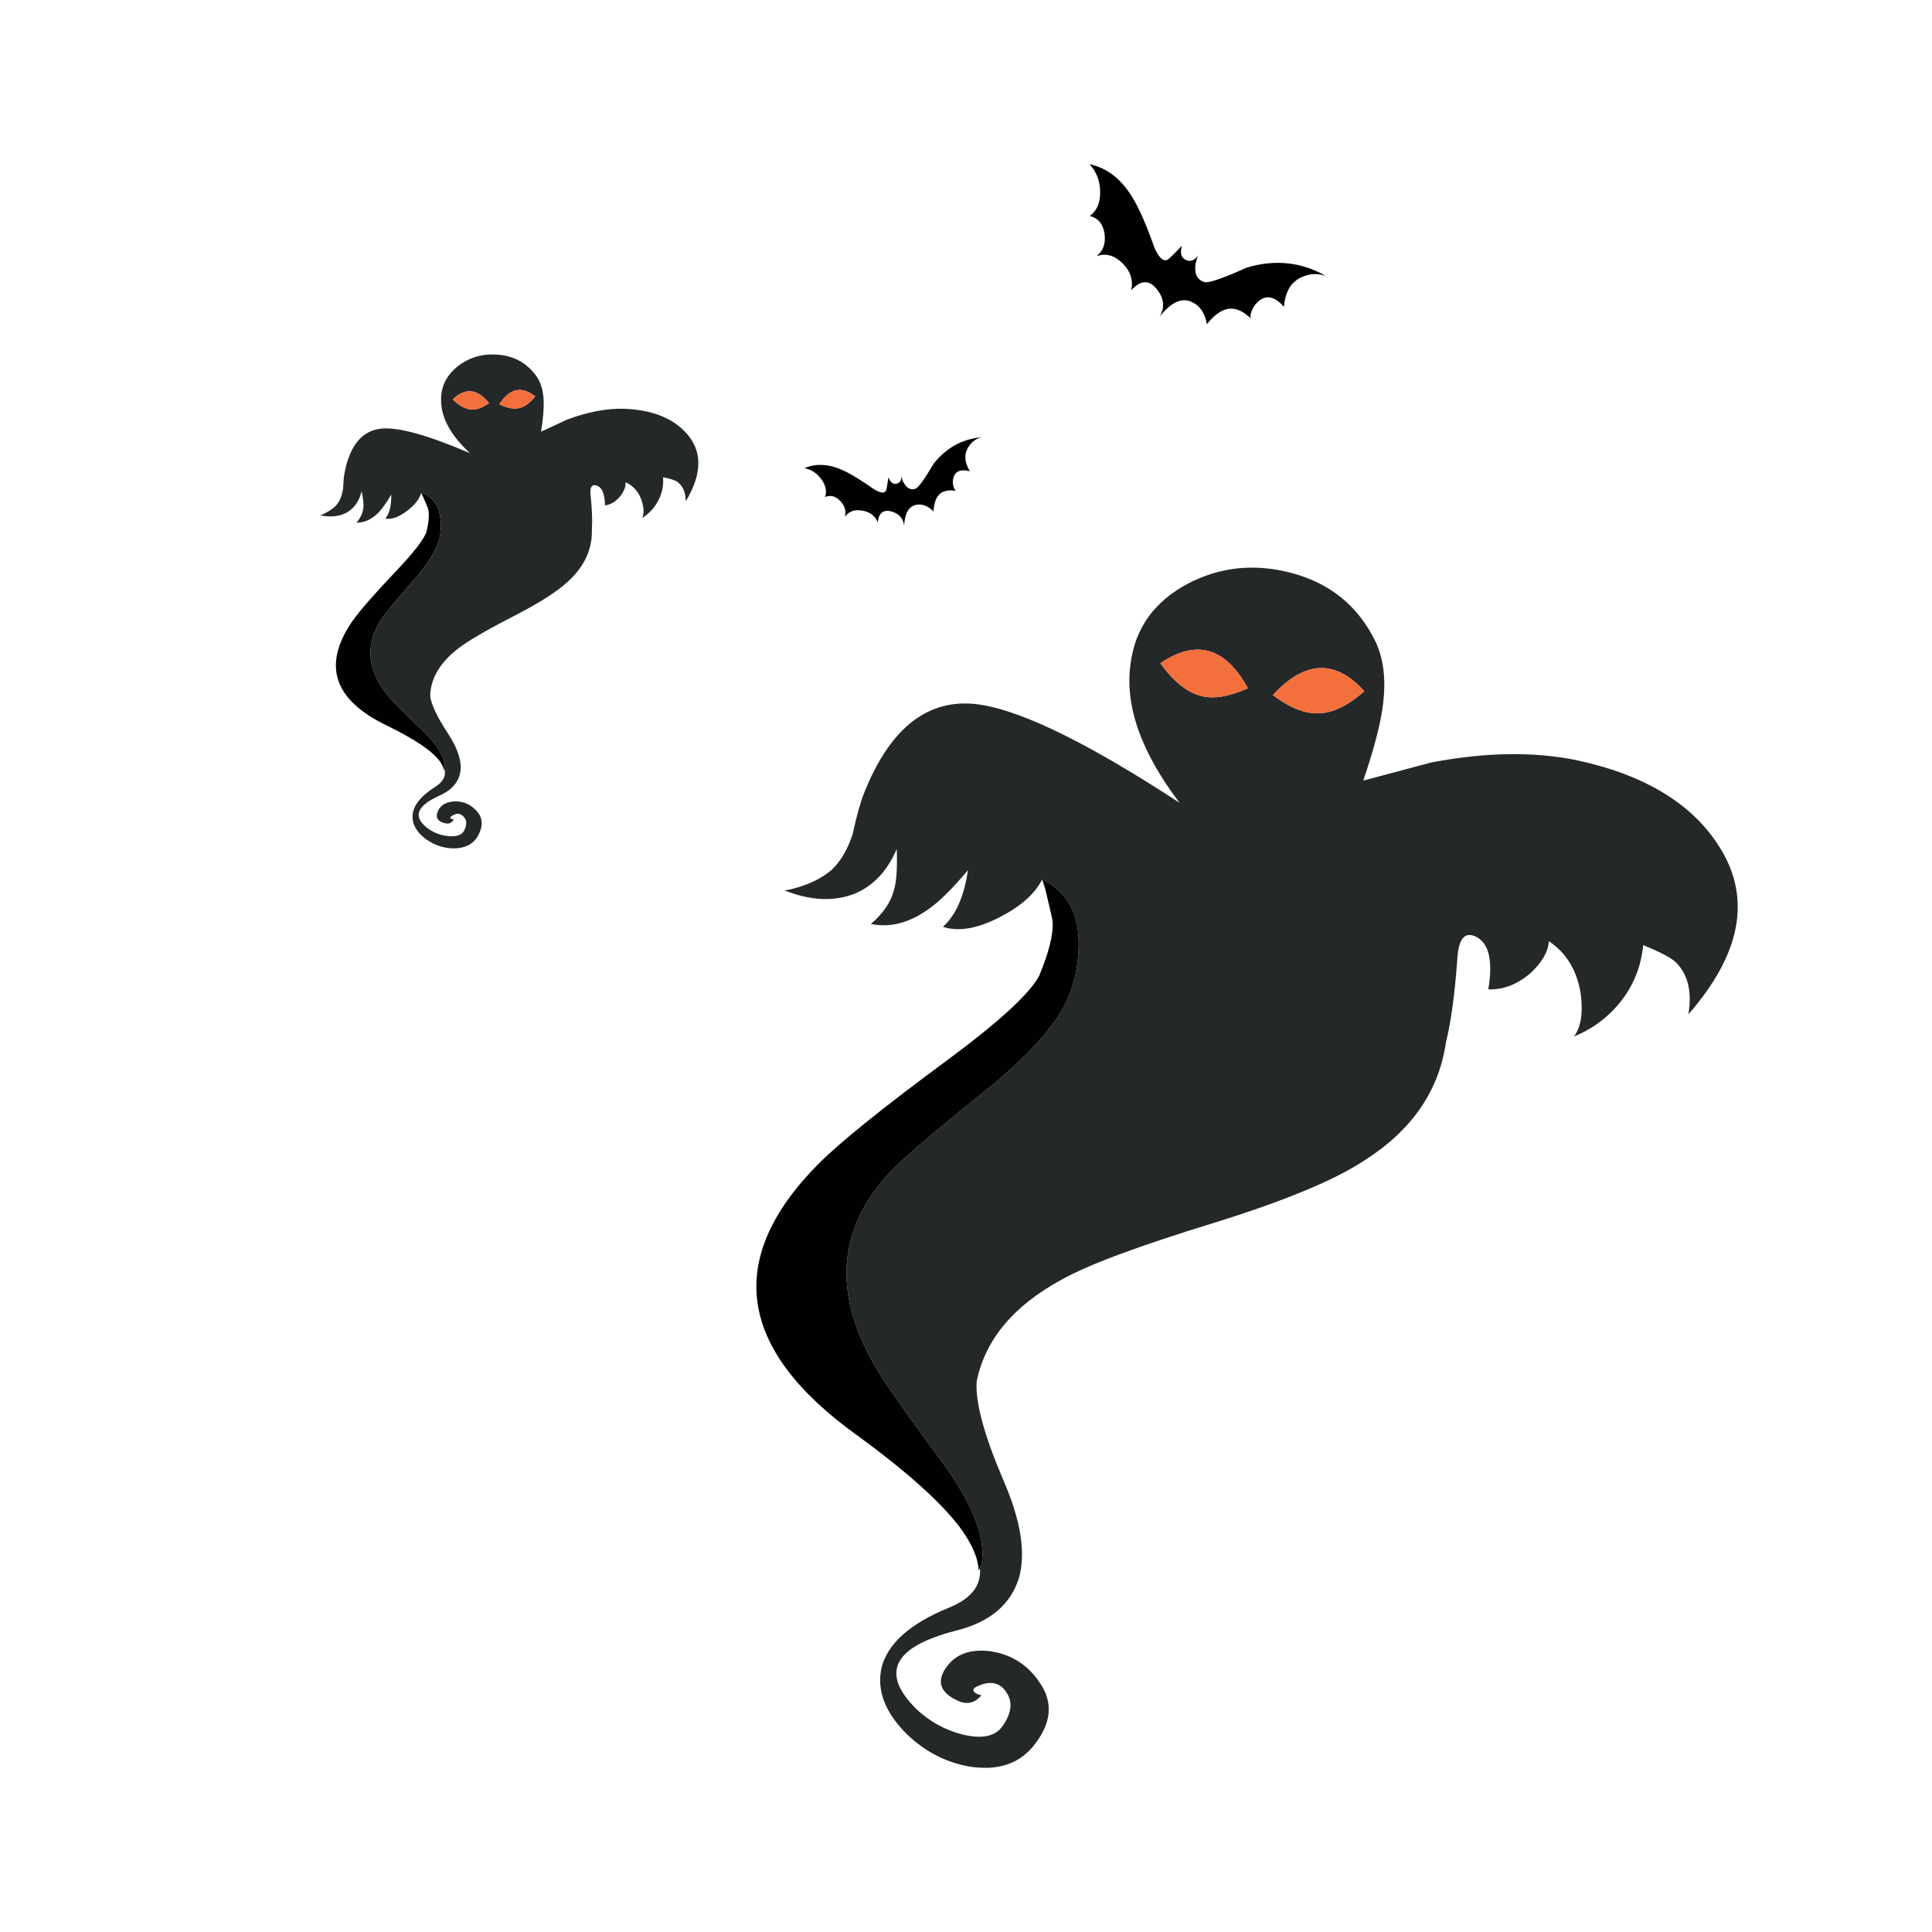 <?xml version="1.0" encoding="utf-8"?>
<!-- Generator: Adobe Illustrator 16.0.0, SVG Export Plug-In . SVG Version: 6.00 Build 0)  -->
<!DOCTYPE svg PUBLIC "-//W3C//DTD SVG 1.1//EN" "http://www.w3.org/Graphics/SVG/1.1/DTD/svg11.dtd">
<svg version="1.1" id="Layer_1" xmlns="http://www.w3.org/2000/svg" xmlns:xlink="http://www.w3.org/1999/xlink" x="0px" y="0px"
	 width="400px" height="400px" viewBox="0 0 400 400" enable-background="new 0 0 400 400" xml:space="preserve">
<g>
	<path fill-rule="evenodd" clip-rule="evenodd" fill="#252829" d="M356.126,175.56c6.511,10.492,4.322,21.976-6.563,34.45
		c0.787-4.648-0.075-8.236-2.588-10.765c-0.939-0.923-3.195-2.111-6.768-3.565c-0.409,4.239-1.87,8.017-4.383,11.332
		c-2.666,3.452-5.988,5.98-9.971,7.586c1.469-1.863,1.938-4.853,1.408-8.971c-0.803-4.784-2.997-8.372-6.585-10.764
		c-0.122,2.135-1.378,4.33-3.771,6.585c-2.785,2.392-5.707,3.521-8.766,3.384c1.06-6.374,0-10.09-3.18-11.15
		c-1.861-0.53-2.93,0.931-3.201,4.383c-0.53,7.57-1.325,13.475-2.385,17.713c-1.453,10.099-7.094,18.267-16.918,24.504
		c-6.238,4.104-16.662,8.418-31.271,12.945c-15.533,4.769-26.018,8.682-31.453,11.74c-9.961,5.436-15.806,12.468-17.531,21.097
		c-0.258,4.391,1.604,11.227,5.586,20.508c3.573,8.235,4.633,14.942,3.18,20.12c-1.727,5.571-6.109,9.22-13.148,10.945
		c-12.869,3.331-15.587,8.714-8.153,16.146c2.785,2.65,6.033,4.437,9.742,5.36c3.982,0.938,6.708,0.341,8.175-1.794
		c1.862-2.649,2.127-4.967,0.795-6.949c-1.196-1.862-2.922-2.399-5.178-1.613c-1.59,0.53-2.052,1.068-1.386,1.613
		c0.258,0.257,0.719,0.454,1.386,0.59c-1.333,1.59-2.922,1.983-4.769,1.181c-3.588-1.589-4.52-3.776-2.793-6.563
		c1.862-2.922,4.845-4.187,8.948-3.793c4.512,0.546,8.031,2.672,10.559,6.382c3.059,4.254,2.598,8.766-1.385,13.534
		c-3.059,3.589-7.44,4.921-13.148,3.998c-5.178-0.938-9.689-3.399-13.535-7.381c-3.981-4.239-5.51-8.555-4.587-12.944
		c1.196-5.042,5.844-9.221,13.943-12.536c4.622-1.859,6.771-4.584,6.45-8.176c0.348-0.642,0.521-1.505,0.521-2.589
		c0.137-4.632-2.188-10.469-6.972-17.509c-6.101-8.236-10.613-14.542-13.535-18.917c-10.628-16.336-10.167-30.672,1.385-43.012
		c2.65-2.785,9.092-8.297,19.327-16.533c7.963-6.373,13.405-12.08,16.328-17.123c2.119-3.845,3.247-8.091,3.383-12.739
		c0.258-6.767-2.202-11.483-7.381-14.148c0.174,0.711,0.338,1.382,0.488,2.01l-0.691-2.01c-1.453,2.922-4.368,5.511-8.744,7.767
		c-4.647,2.392-8.568,3.058-11.763,1.999c2.665-2.393,4.391-6.306,5.178-11.741c-3.315,3.982-6.169,6.768-8.562,8.357
		c-3.845,2.649-7.691,3.581-11.537,2.793c2.513-2.134,4.103-4.458,4.769-6.972c0.53-1.726,0.727-4.58,0.591-8.561
		c-1.983,4.647-4.966,7.766-8.948,9.356c-4.254,1.59-9.039,1.324-14.353-0.795c0.667,0,1.802-0.265,3.407-0.795
		c2.513-0.802,4.633-1.93,6.358-3.384c1.862-1.726,3.324-4.186,4.383-7.38c0.802-3.709,1.597-6.563,2.384-8.562
		c5.178-13.005,12.611-19.174,22.3-18.508c8.767,0.651,23.104,7.487,43.012,20.507c-7.963-10.492-11.347-20.052-10.15-28.682
		c0.924-7.434,4.905-13.005,11.945-16.714c6.646-3.452,13.746-4.186,21.301-2.203c8.1,2.12,13.943,6.896,17.532,14.33
		c1.726,3.724,2.188,8.304,1.386,13.739c-0.531,3.724-1.855,8.706-3.975,14.943l14.148-3.77c11.279-2.135,21.361-2.271,30.248-0.409
		C340.729,160.496,350.555,166.537,356.126,175.56z M93.74,82.7c1.377,1.333,2.665,2.029,3.861,2.089
		c1.044,0.076,2.263-0.363,3.656-1.317C98.835,80.459,96.329,80.202,93.74,82.7z M94.853,75.774c2.377-1.817,5.14-2.597,8.289-2.339
		c3.331,0.273,5.965,1.749,7.903,4.429c0.954,1.347,1.461,3.126,1.521,5.336c0.045,1.514-0.136,3.573-0.545,6.177l5.314-2.476
		c4.315-1.62,8.296-2.377,11.945-2.271c5.768,0.242,10.061,1.945,12.876,5.11c3.301,3.694,3.24,8.38-0.181,14.057
		c-0.015-1.877-0.605-3.232-1.772-4.065c-0.439-0.303-1.415-0.613-2.929-0.931c0.136,1.711-0.182,3.3-0.954,4.769
		c-0.803,1.544-1.931,2.778-3.384,3.702c0.439-0.848,0.409-2.067-0.091-3.656c-0.65-1.832-1.763-3.088-3.338-3.77
		c0.091,0.833-0.257,1.779-1.044,2.839c-0.939,1.15-2.006,1.802-3.202,1.953c-0.046-2.589-0.727-3.982-2.044-4.179
		c-0.772-0.091-1.09,0.561-0.954,1.953c0.318,3.028,0.409,5.42,0.273,7.176c0.136,4.088-1.522,7.698-4.974,10.832
		c-2.18,2.06-5.995,4.481-11.446,7.267c-5.798,2.983-9.667,5.269-11.604,6.858c-3.543,2.846-5.359,6.026-5.451,9.538
		c0.212,1.756,1.423,4.322,3.634,7.698c1.983,3.013,2.869,5.594,2.657,7.745c-0.288,2.316-1.764,4.058-4.428,5.223
		c-4.845,2.21-5.542,4.527-2.089,6.949c1.272,0.848,2.672,1.325,4.201,1.431c1.65,0.106,2.688-0.318,3.111-1.271
		c0.56-1.181,0.5-2.112-0.182-2.793c-0.591-0.651-1.302-0.75-2.135-0.295c-0.605,0.333-0.757,0.583-0.454,0.75
		c0.136,0.075,0.333,0.113,0.59,0.113c-0.409,0.742-1.007,1.014-1.794,0.817c-1.529-0.363-2.052-1.158-1.567-2.384
		c0.53-1.287,1.621-1.999,3.271-2.135c1.832-0.106,3.376,0.492,4.633,1.794c1.483,1.469,1.612,3.277,0.386,5.428
		c-0.954,1.635-2.596,2.468-4.928,2.498c-2.104-0.015-4.05-0.666-5.836-1.953c-1.878-1.408-2.786-3.013-2.725-4.814
		c0.121-2.074,1.665-4.049,4.632-5.927c1.695-1.054,2.354-2.276,1.976-3.667c0.089-0.272,0.097-0.624,0.022-1.056
		c-0.257-1.847-1.582-3.989-3.974-6.426c-2.982-2.832-5.201-5.004-6.654-6.518c-5.329-5.723-6.139-11.423-2.43-17.1
		c0.848-1.287,3.005-3.906,6.472-7.857c2.71-3.073,4.458-5.708,5.246-7.903c0.575-1.681,0.727-3.437,0.454-5.269
		c-0.363-2.68-1.658-4.375-3.883-5.087c0.128,0.294,0.245,0.57,0.352,0.829l-0.443-0.806c-0.363,1.271-1.332,2.498-2.907,3.679
		c-1.666,1.272-3.164,1.809-4.497,1.612c0.878-1.12,1.287-2.786,1.227-4.996c-1.045,1.802-1.976,3.096-2.793,3.883
		c-1.348,1.317-2.808,1.961-4.383,1.931c0.848-1.03,1.317-2.059,1.408-3.088c0.091-0.727-0.03-1.87-0.363-3.43
		c-0.469,1.968-1.431,3.407-2.884,4.315c-1.559,0.924-3.467,1.151-5.723,0.681c0.272-0.045,0.696-0.227,1.271-0.545
		c0.954-0.5,1.718-1.09,2.294-1.771c0.605-0.818,1.007-1.893,1.204-3.225c0.06-1.529,0.182-2.71,0.363-3.542
		c1.135-5.496,3.641-8.448,7.517-8.857c3.513-0.363,9.644,1.333,18.395,5.087c-3.876-3.588-5.867-7.123-5.973-10.605
		C91.167,80.225,92.34,77.742,94.853,75.774z M110.817,82.064c-2.831-2.21-5.306-1.666-7.426,1.635
		c1.499,0.742,2.771,1.022,3.815,0.84C108.403,84.388,109.607,83.563,110.817,82.064z M282.457,143.107
		c-5.98-6.646-12.287-6.381-18.918,0.795c3.316,2.513,6.299,3.77,8.947,3.77C275.545,147.808,278.868,146.287,282.457,143.107z
		 M248.801,144.107c2.528,0.651,5.715,0.113,9.561-1.613c-4.647-8.493-10.688-10.219-18.122-5.178
		C243.025,141.177,245.879,143.44,248.801,144.107z"/>
	<path fill-rule="evenodd" clip-rule="evenodd" fill="#F36F3C" d="M93.74,82.7c2.589-2.498,5.095-2.241,7.517,0.772
		c-1.393,0.954-2.611,1.393-3.656,1.317C96.405,84.729,95.118,84.033,93.74,82.7z M282.457,143.107
		c-3.589,3.179-6.912,4.701-9.971,4.564c-2.648,0-5.631-1.256-8.947-3.77C270.17,136.726,276.477,136.461,282.457,143.107z
		 M110.817,82.064c-1.21,1.499-2.415,2.324-3.61,2.475c-1.045,0.182-2.316-0.098-3.815-0.84
		C105.512,80.399,107.987,79.854,110.817,82.064z M248.801,144.107c-2.922-0.667-5.775-2.93-8.562-6.791
		c7.434-5.042,13.475-3.315,18.122,5.178C254.516,144.22,251.329,144.758,248.801,144.107z"/>
	<path fill-rule="evenodd" clip-rule="evenodd" fill="#010101" d="M87.62,102.9c-0.107-0.259-0.224-0.535-0.352-0.829
		c2.226,0.712,3.52,2.407,3.883,5.087c0.272,1.832,0.121,3.588-0.454,5.269c-0.788,2.195-2.536,4.83-5.246,7.903
		c-3.467,3.951-5.624,6.57-6.472,7.857c-3.709,5.677-2.899,11.377,2.43,17.1c1.454,1.514,3.672,3.686,6.654,6.518
		c2.392,2.437,3.717,4.58,3.974,6.426c0.074,0.432,0.066,0.784-0.022,1.056c-0.018,0.06-0.041,0.117-0.068,0.17
		c-0.255-1.186-1.209-2.473-2.861-3.861c-0.551-0.45-1.176-0.912-1.874-1.385c-1.852-1.248-4.225-2.58-7.12-3.997
		c-11.037-5.299-13.414-12.505-7.131-21.62c1.514-2.15,4.527-5.602,9.039-10.355c3.694-3.876,5.806-6.616,6.335-8.221
		c0.455-2.028,0.561-3.565,0.318-4.61C88.627,105.267,88.283,104.431,87.62,102.9z M166.569,96.917c2.423-1.03,5.11-0.863,8.062,0.5
		c1.62,0.757,3.709,2.036,6.268,3.838c1.332,0.802,2.165,0.938,2.498,0.409c0.121-0.151,0.303-1.105,0.545-2.861
		c0.349,0.999,0.878,1.453,1.589,1.363c0.727-0.121,1.09-0.628,1.09-1.522c0.197,0.833,0.522,1.499,0.977,1.999
		c0.545,0.606,1.188,0.788,1.931,0.545c0.59-0.182,1.839-1.9,3.747-5.155c2.573-3.271,5.851-5.102,9.833-5.496
		c-1.166,0.363-2.059,1.067-2.68,2.112c-0.863,1.423-0.742,3.058,0.363,4.905c-2.059-0.5-3.217,0.083-3.475,1.749
		c-0.091,0.605-0.03,1.166,0.182,1.681c0.121,0.333,0.265,0.545,0.432,0.636c-1.377-0.212-2.445-0.038-3.202,0.522
		c-0.878,0.666-1.363,1.915-1.453,3.747c-1.166-1.166-2.37-1.62-3.611-1.363c-1.514,0.303-2.339,1.749-2.476,4.338
		c-0.151-1.529-1.037-2.521-2.657-2.975c-1.635-0.439-2.574,0.31-2.816,2.248c-0.56-1.362-1.635-2.172-3.225-2.43
		c-1.59-0.257-2.786,0.182-3.588,1.317c0.348-1.15,0.045-2.241-0.909-3.27c-0.954-1.029-2.014-1.317-3.179-0.863
		c0.424-1.151,0.174-2.37-0.75-3.656C169.144,97.976,167.978,97.204,166.569,96.917z M227.771,39.688
		c-0.029-2.256-0.765-4.156-2.203-5.7c3.771,0.802,6.828,3.263,9.176,7.38c1.316,2.256,2.732,5.542,4.246,9.856
		c0.908,2.089,1.802,2.944,2.68,2.566c0.242-0.061,1.257-1.037,3.043-2.93c-0.438,1.484-0.189,2.46,0.75,2.93
		c0.938,0.469,1.801,0.182,2.588-0.863c-0.484,1.15-0.673,2.21-0.566,3.179c0.135,1.181,0.756,1.945,1.861,2.293
		c0.848,0.257,3.777-0.742,8.789-2.998c5.828-1.741,11.286-1.166,16.373,1.726c-1.711-0.575-3.376-0.492-4.996,0.25
		c-2.226,0.984-3.451,3.036-3.679,6.154c-2.028-2.316-3.898-2.596-5.609-0.84c-0.605,0.636-1.015,1.355-1.227,2.157
		c-0.136,0.515-0.136,0.886,0,1.113c-1.438-1.408-2.854-2.097-4.246-2.066c-1.604,0.075-3.233,1.15-4.883,3.225
		c-0.409-2.347-1.476-3.891-3.202-4.633c-2.043-0.908-4.231,0.113-6.563,3.066c1.12-1.953,0.9-3.868-0.659-5.746
		c-1.575-1.923-3.323-1.824-5.245,0.295c0.469-2.089-0.137-3.959-1.817-5.609c-1.681-1.65-3.467-2.135-5.359-1.454
		c1.378-1.075,1.931-2.627,1.657-4.655c-0.303-2.014-1.324-3.24-3.065-3.679C227.098,43.663,227.817,41.99,227.771,39.688z
		 M216.428,184.132c-0.15-0.628-0.314-1.298-0.488-2.01c5.179,2.665,7.639,7.381,7.381,14.148
		c-0.136,4.648-1.264,8.895-3.383,12.739c-2.923,5.043-8.365,10.75-16.328,17.123c-10.235,8.236-16.677,13.748-19.327,16.533
		c-11.551,12.34-12.013,26.676-1.385,43.012c2.922,4.375,7.434,10.681,13.535,18.917c4.784,7.04,7.108,12.877,6.972,17.509
		c0,1.084-0.174,1.947-0.521,2.589c-0.084,0.149-0.175,0.285-0.273,0.409c-0.106-2.601-1.442-5.62-4.008-9.061
		c-2.569-3.337-6.332-7.077-11.287-11.219c-2.869-2.399-6.136-4.935-9.799-7.608c-24.829-17.789-27.554-36.501-8.175-56.138
		c4.648-4.647,13.542-11.816,26.684-21.506c10.765-7.963,17.138-13.807,19.121-17.531c2-4.784,2.93-8.501,2.794-11.15
		C217.938,190.546,217.436,188.294,216.428,184.132z"/>
</g>
</svg>

